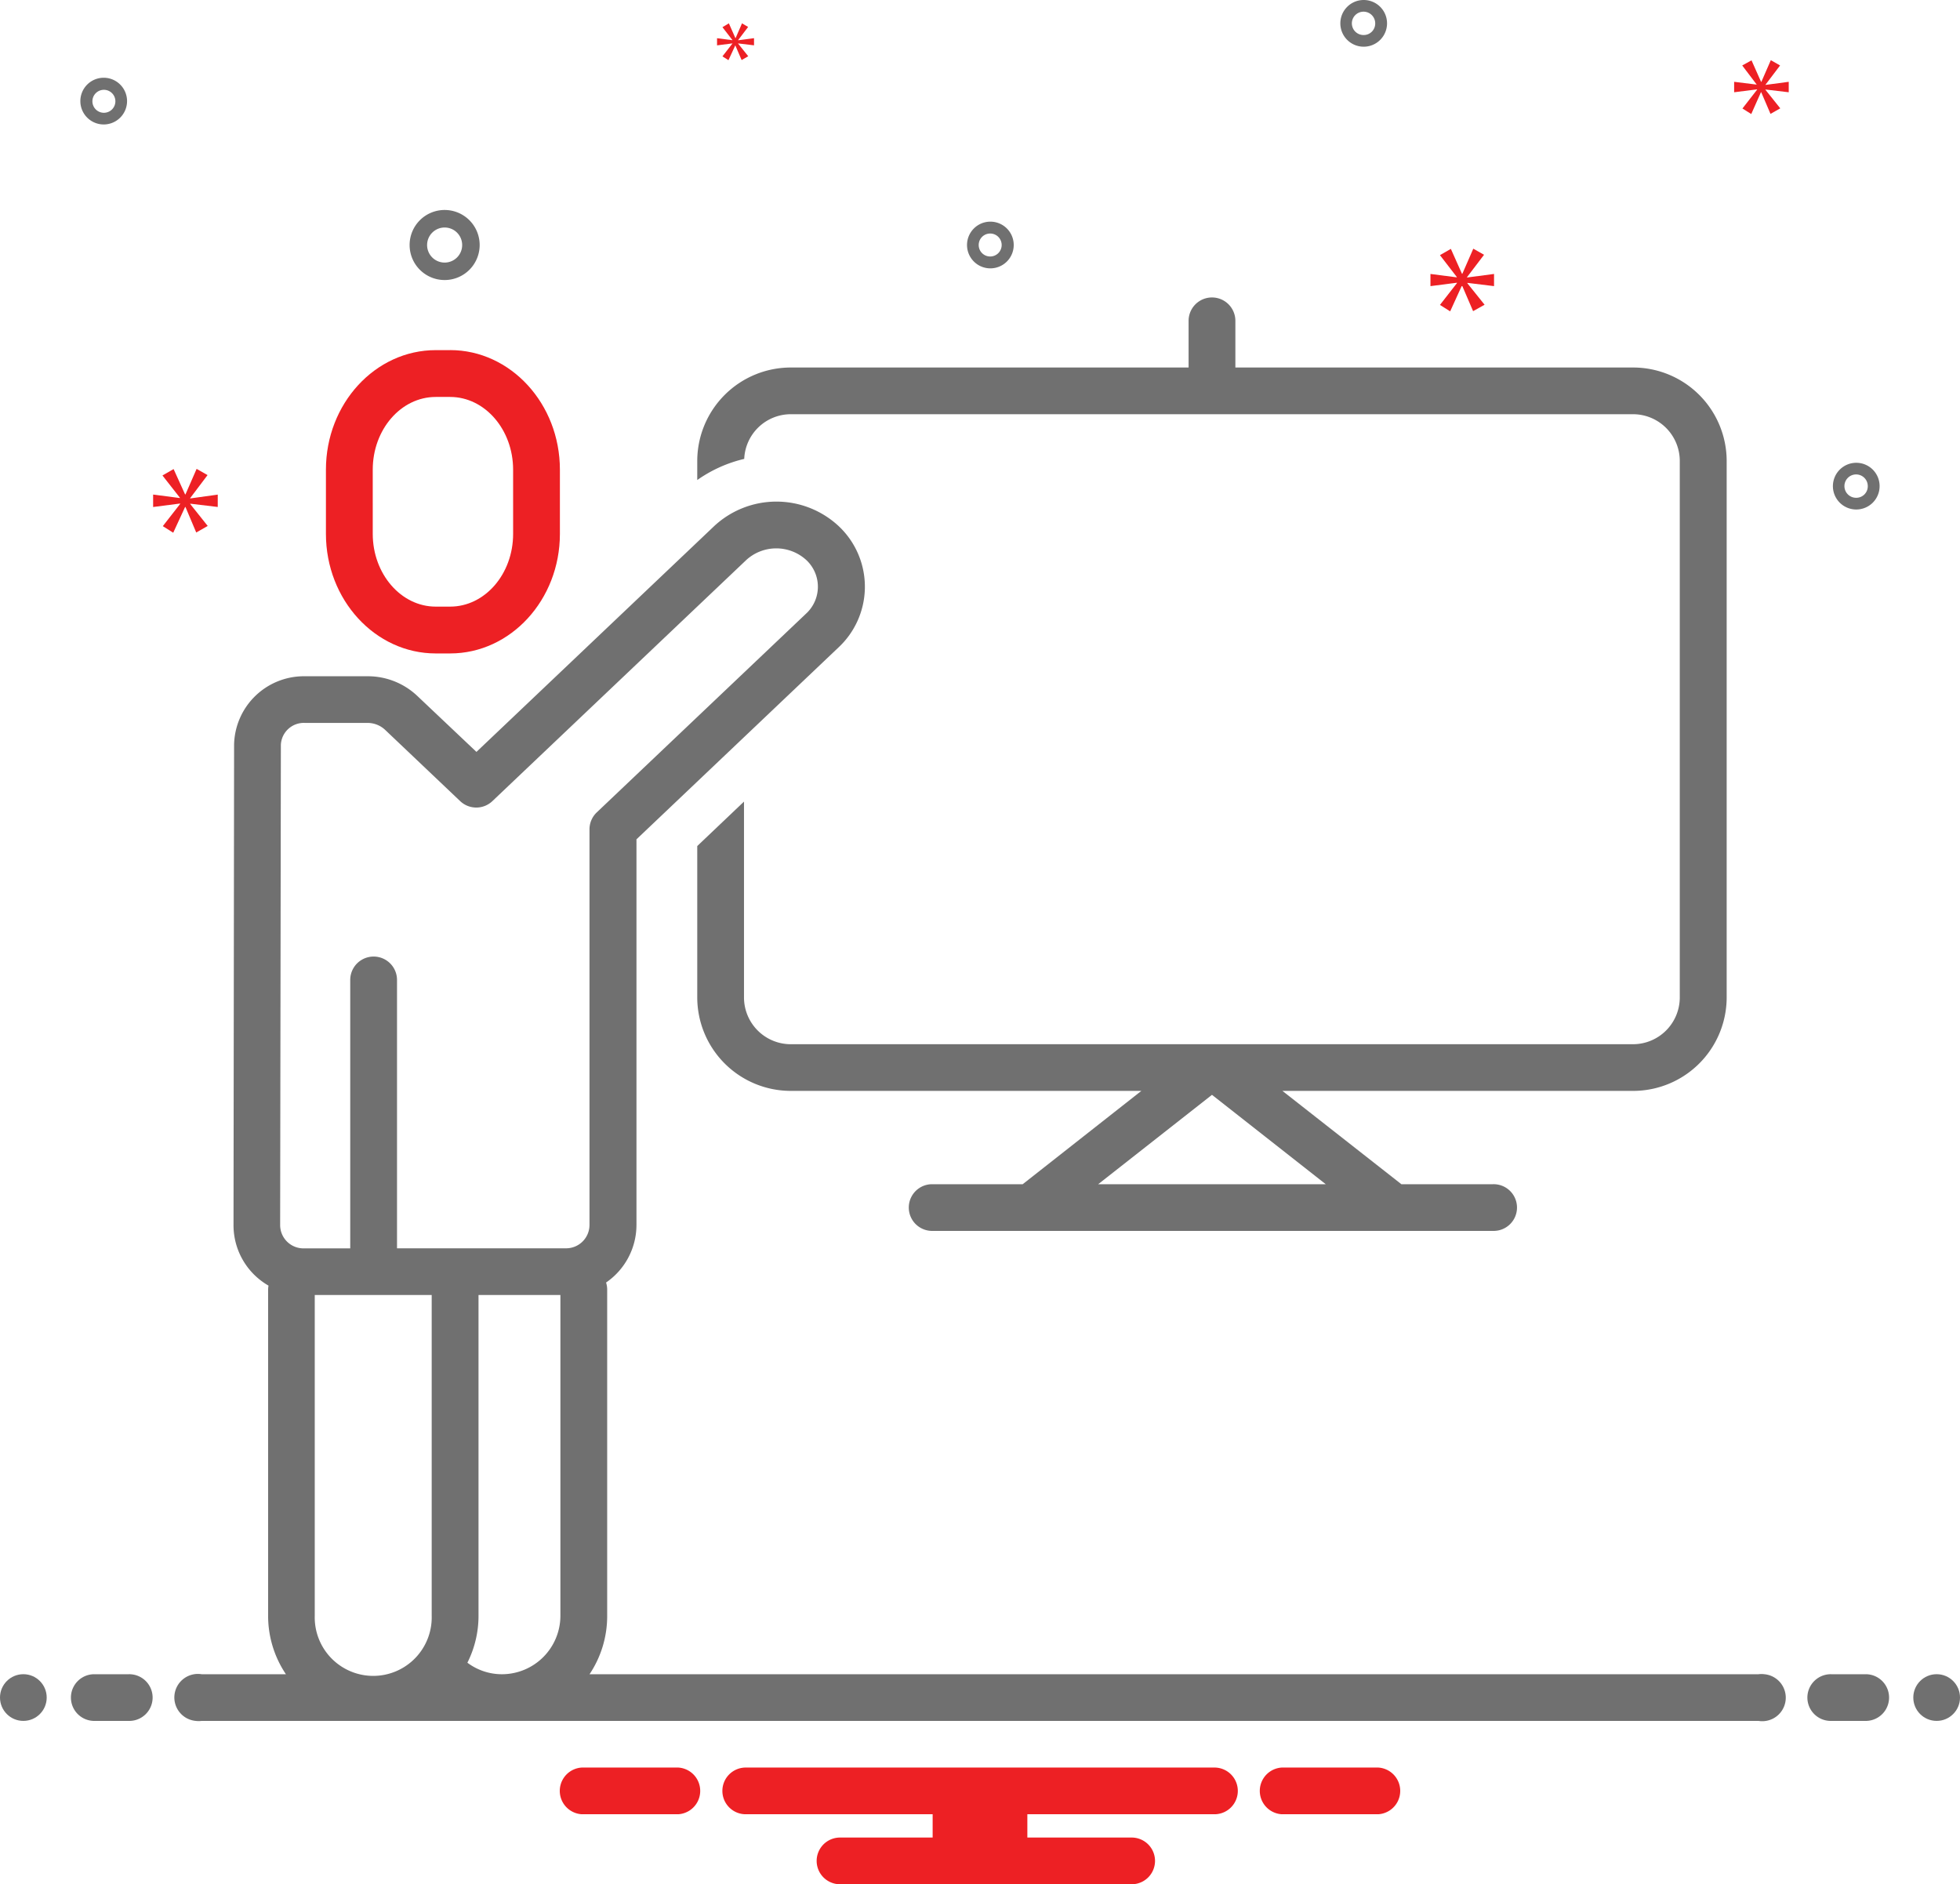 <svg id="Layer_1" data-name="Layer 1" xmlns="http://www.w3.org/2000/svg" viewBox="0 0 512 492.19"><defs><style>.cls-1{fill:#707070;}.cls-2{fill:#ed2024;}</style></defs><path class="cls-1" d="M426.6,105.9H322.71V93.71a6.11,6.11,0,1,0-12.22,0h0V105.9H206.58a24.45,24.45,0,0,0-24.44,24.39v5a35.43,35.43,0,0,1,12.27-5.52,12.19,12.19,0,0,1,12.17-11.67h220a12.22,12.22,0,0,1,12.22,12.19V270.48a12.23,12.23,0,0,1-12.22,12.19h-220a12.23,12.23,0,0,1-12.23-12.19V219.29L182.14,230.9v39.58a24.45,24.45,0,0,0,24.45,24.38h91.56l-31,24.38H243.25a6.1,6.1,0,0,0,0,12.19H389.93a6.1,6.1,0,1,0,0-12.19H366.08L335,294.86H426.6a24.45,24.45,0,0,0,24.45-24.38V130.29A24.45,24.45,0,0,0,426.6,105.9ZM346.32,319.24H286.87l29.73-23.35Z" transform="translate(0 -9.9)"/><path class="cls-2" d="M117.59,101.36h-3.77c-15.81,0-28.68,14-28.68,31.23v16.76c0,17.23,12.87,31.24,28.68,31.24h3.77c15.8,0,28.67-14,28.67-31.24V132.59c0-17.22-12.87-31.24-28.68-31.24Zm16.45,48c0,10.5-7.38,19-16.45,19h-3.77c-9.07,0-16.45-8.55-16.45-19V132.59c0-10.5,7.38-19,16.45-19h3.77c9.07,0,16.45,8.54,16.45,19Z" transform="translate(0 -9.9)"/><path class="cls-1" d="M116.14,83.05A9.15,9.15,0,1,0,107,73.9,9.15,9.15,0,0,0,116.14,83.05Zm0-13.72a4.58,4.58,0,1,1-4.57,4.57A4.58,4.58,0,0,1,116.14,69.33Zm368.77,61.46a6.1,6.1,0,1,0,6.09,6.09A6.09,6.09,0,0,0,484.91,130.79Zm0,9.14a3.05,3.05,0,1,1,3-3.05A3,3,0,0,1,484.91,139.93ZM27.09,30.21a6.1,6.1,0,1,0,6.1,6.1A6.1,6.1,0,0,0,27.09,30.21Zm0,9.15a3,3,0,1,1,3.05-3A3,3,0,0,1,27.09,39.36ZM356.24,9.9a6.1,6.1,0,1,0,6.09,6.1A6.1,6.1,0,0,0,356.24,9.9Zm0,9.15a3.05,3.05,0,1,1,3-3.05A3,3,0,0,1,356.24,19.05ZM264.81,73.9a6.1,6.1,0,1,0-6.1,6.1A6.1,6.1,0,0,0,264.81,73.9Zm-9.15,0a3,3,0,1,1,3,3A3,3,0,0,1,255.66,73.9Z" transform="translate(0 -9.9)"/><path class="cls-2" d="M49.69,140l4.53-6-2.86-1.62-2.91,6.67h-.1l-3-6.62-2.91,1.67L47,139.92V140l-7-.91v3.25l7.06-.91v.1l-4.53,5.81,2.72,1.72,3.1-6.72h.1L51.26,149l3-1.71-4.57-5.73v-.09l7.19.86V139.1l-7.19,1ZM191.33,21.27l-2.61,3.35,1.57,1,1.79-3.87h0l1.65,3.84,1.73-1-2.64-3.29v-.06l4.15.5V19.87l-4.15.55v-.05l2.61-3.43L193.83,16l-1.67,3.84h-.06L190.4,16l-1.68,1,2.59,3.35v.05l-4-.52v1.87l4.06-.52ZM390.28,84.64V81.46l-7.06.93V82.3l4.45-5.85-2.81-1.59L382,81.41h-.1l-2.9-6.5-2.85,1.64,4.4,5.7v.1l-6.88-.89v3.18l6.93-.89v.09l-4.45,5.71,2.67,1.68,3-6.59H382l2.81,6.54,3-1.68-4.5-5.61v-.1ZM461.21,32,465,27l-2.42-1.38-2.46,5.65h-.09l-2.49-5.61L455.11,27,458.9,32V32L453,31.27V34l6-.76v.08l-3.83,4.92,2.3,1.45L460,34h.08l2.42,5.65,2.55-1.45-3.87-4.84v-.08l6.08.72V31.27l-6.08.81Z" transform="translate(0 -9.9)"/><circle class="cls-1" cx="6.1" cy="443.43" r="6.1"/><path class="cls-1" d="M33.52,447.24H24.38a6.1,6.1,0,0,0,0,12.19h9.14a6.1,6.1,0,1,0,0-12.19Zm454.1,0h-9.14a6.1,6.1,0,1,0,0,12.19h9.14a6.1,6.1,0,0,0,0-12.19Z" transform="translate(0 -9.9)"/><circle class="cls-1" cx="505.9" cy="443.43" r="6.1"/><path class="cls-2" d="M360.09,471.62H334.77a6.11,6.11,0,0,0,0,12.19h25.32a6.11,6.11,0,0,0,0-12.19Zm-182.86,0H151.91a6.11,6.11,0,0,0,0,12.19h25.32a6.11,6.11,0,0,0,0-12.19Zm139.72,0H195.05a6.1,6.1,0,1,0,0,12.19h48.58v6.09h-24.2a6.1,6.1,0,1,0,0,12.2h76.19a6.1,6.1,0,0,0,0-12.2H268.37v-6.09H317a6.1,6.1,0,1,0,0-12.19Z" transform="translate(0 -9.9)"/><path class="cls-1" d="M459.34,447.24H154A27.29,27.29,0,0,0,158.61,432V346.67a6.11,6.11,0,0,0-.29-1.75,18.27,18.27,0,0,0,7.94-15V229.15L219.06,179a21.71,21.71,0,0,0,1-30.69c-.32-.34-.64-.66-1-1a23.85,23.85,0,0,0-32.48,0l-62.12,59L109,191.68a18.78,18.78,0,0,0-13-5.13H79.67a18.25,18.25,0,0,0-18.52,17.84L61,329.84a18.17,18.17,0,0,0,5.36,13,18.66,18.66,0,0,0,3.78,2.89,6.38,6.38,0,0,0-.1,1V432a27.29,27.29,0,0,0,4.65,15.24h-22a6.15,6.15,0,1,0-1.59,12.19,6,6,0,0,0,1.59,0H459.34a6.15,6.15,0,1,0,1.59-12.19,6,6,0,0,0-1.59,0Zm-337.25-3A27.19,27.19,0,0,0,125,432V348.17h21.39V432a15.29,15.29,0,0,1-15.28,15.24,15,15,0,0,1-9-3ZM73.37,204.42a6,6,0,0,1,6.3-5.68H96a6.69,6.69,0,0,1,4.56,1.77l19.64,18.65a6.11,6.11,0,0,0,8.43,0l66.34-63a11.62,11.62,0,0,1,15.62,0,9.54,9.54,0,0,1,.52,13.49,6.38,6.38,0,0,1-.52.52l-54.7,51.94a6.11,6.11,0,0,0-1.9,4.42V329.88a6.11,6.11,0,0,1-6.11,6.1H103.71v-70.1a6.11,6.11,0,0,0-12.22,0h0V336H79.29a6.1,6.1,0,0,1-6.11-6.08v0ZM82.22,432V348.17h30.55V432a15.28,15.28,0,1,1-30.55,0Z" transform="translate(0 -9.9)"/></svg>